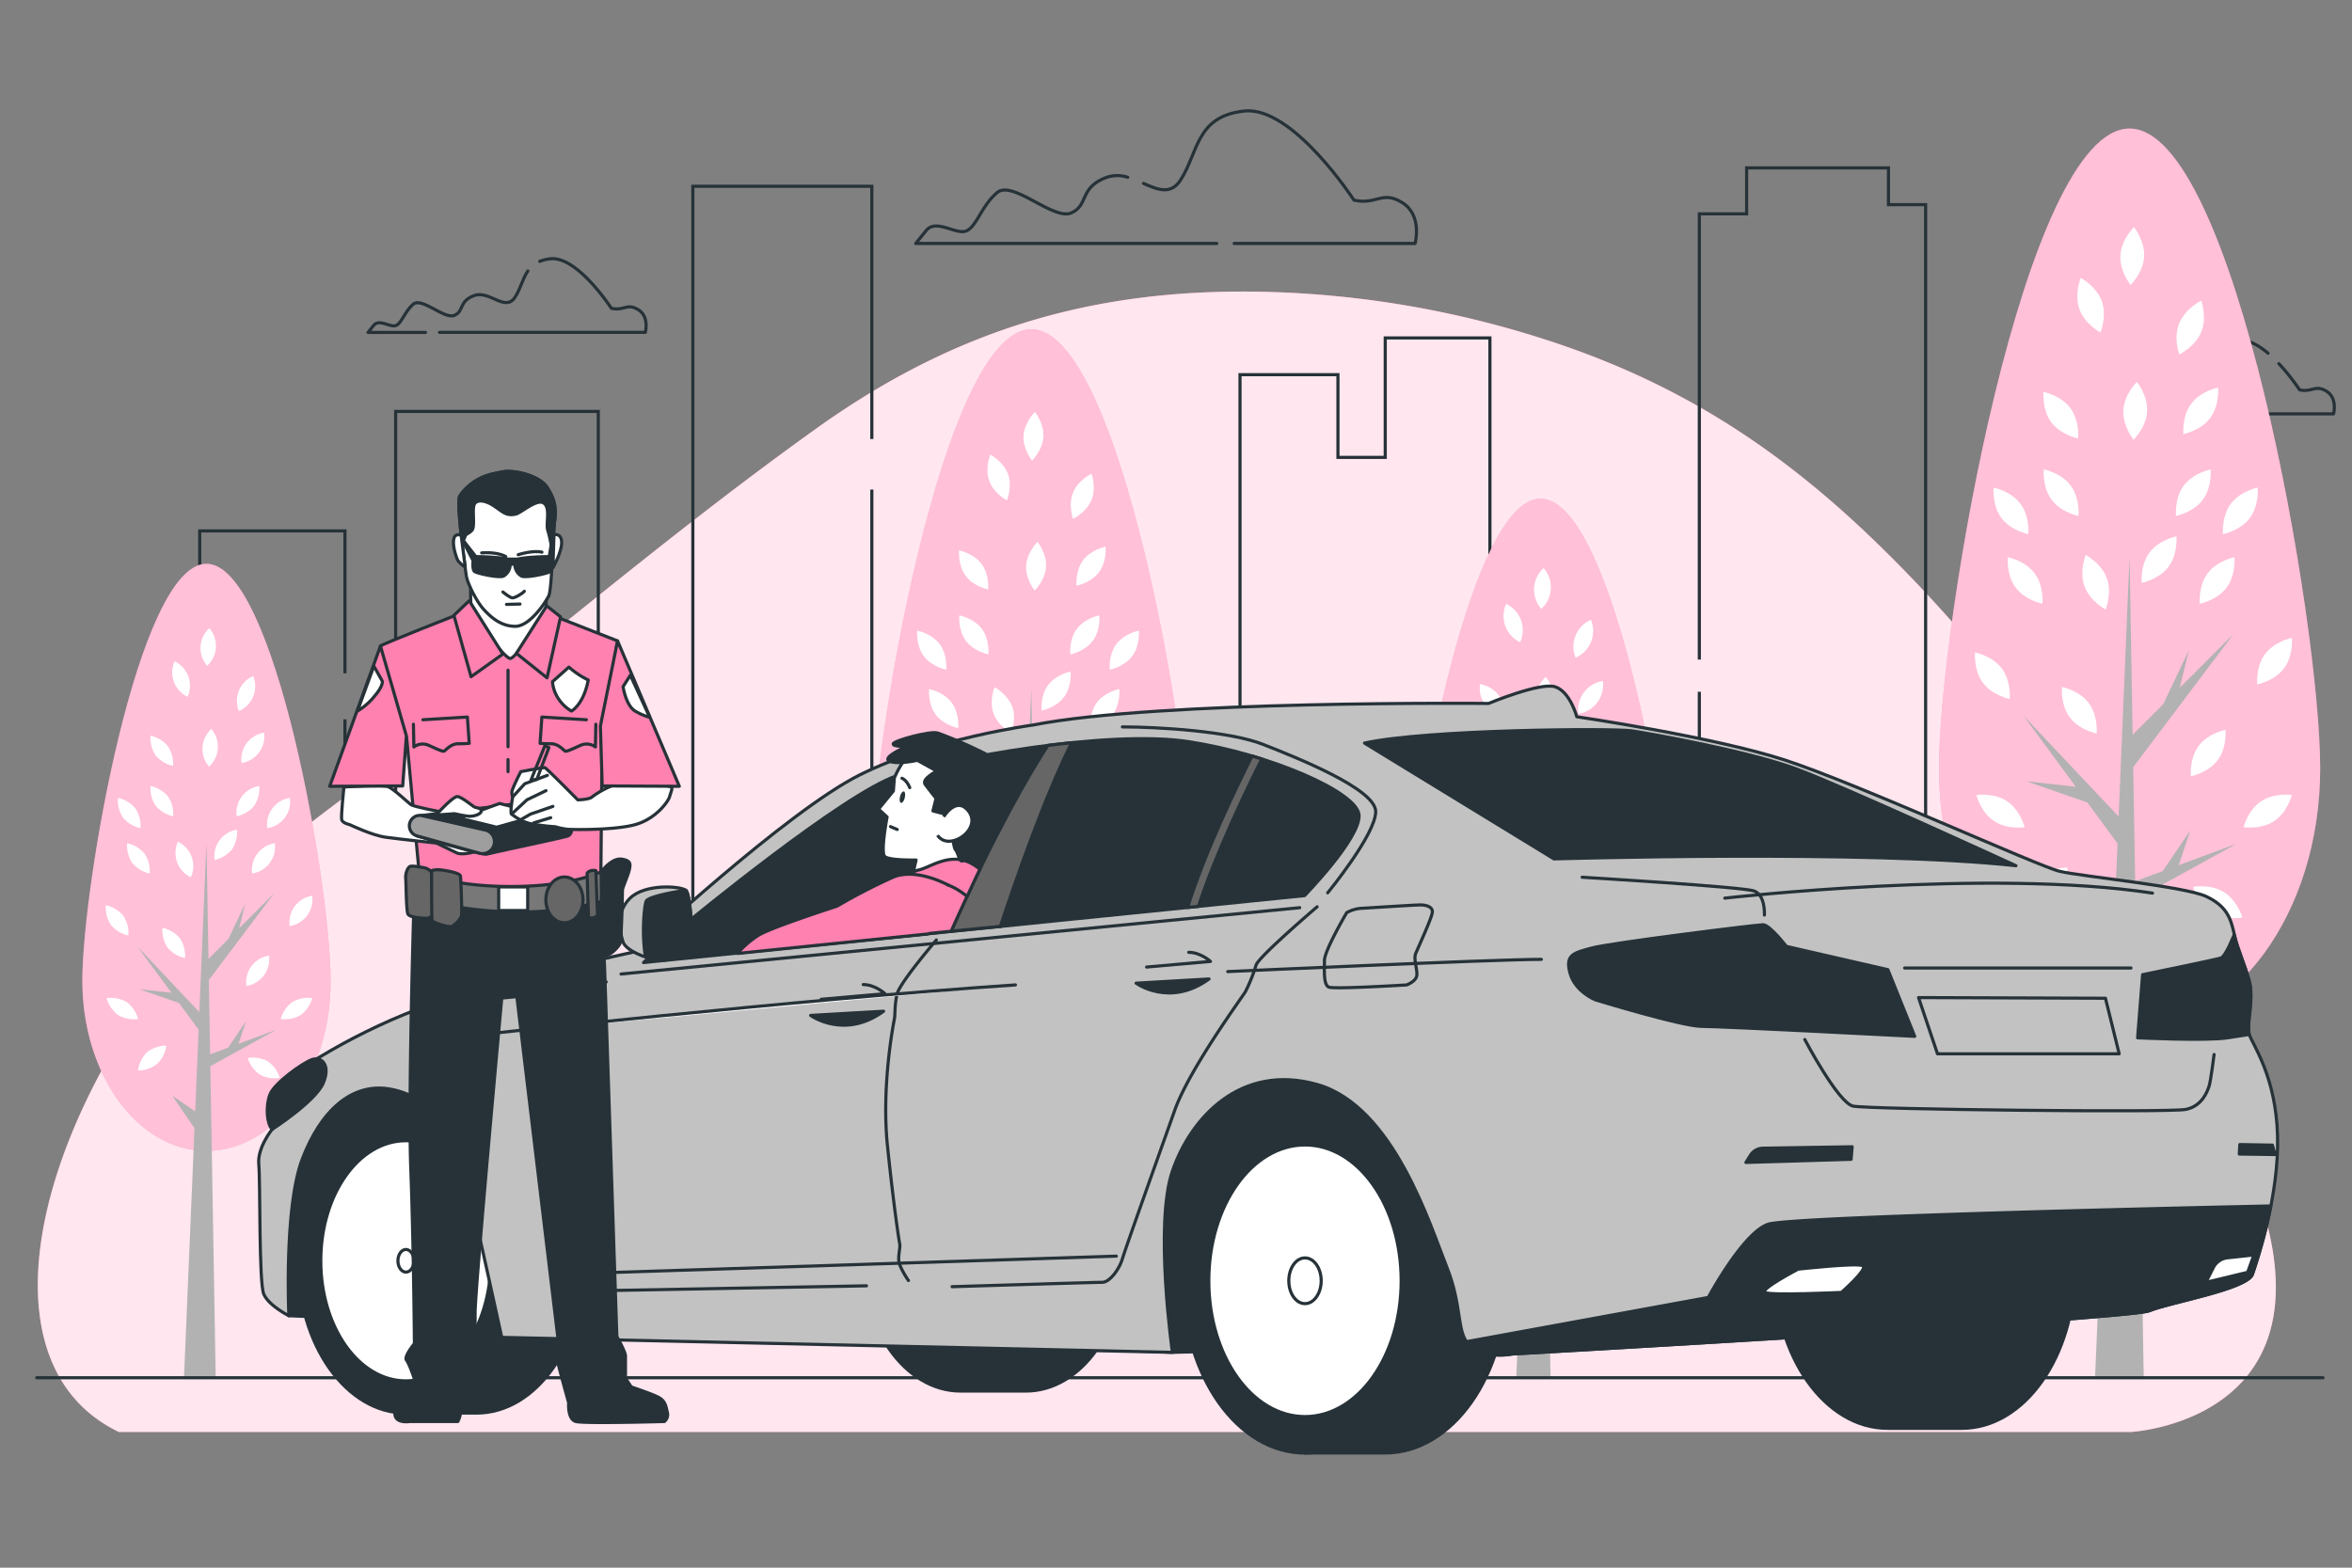<svg xmlns="http://www.w3.org/2000/svg" viewBox="0 0 750 500"><rect x="0" y="0" width="750" height="500" fill="#808080" stroke="none"/><g id="freepik--background-simple--inject-26"><path d="M675.11,271.26a457.06,457.06,0,0,0-75.53-97c-31.75-31.06-64.12-52.06-105.88-65.66a316.22,316.22,0,0,0-87.38-15.44c-55.08-1.82-100.51,11-145.76,43.33-48.51,34.67-93.77,73.91-141,110.32q-7.4,5.7-14.86,11.31C22.2,320-17.85,429.86,37.9,456.72H679.44s58.36-3,44-64.29A442.16,442.16,0,0,0,675.11,271.26Z" style="fill:#FF81B0"></path><path d="M675.11,271.26a457.06,457.06,0,0,0-75.53-97c-31.75-31.06-64.12-52.06-105.88-65.66a316.22,316.22,0,0,0-87.38-15.44c-55.08-1.82-100.51,11-145.76,43.33-48.51,34.67-93.77,73.91-141,110.32q-7.4,5.7-14.86,11.31C22.2,320-17.85,429.86,37.9,456.72H679.44s58.36-3,44-64.29A442.16,442.16,0,0,0,675.11,271.26Z" style="fill:#fff;opacity:0.8"></path></g><g id="freepik--City--inject-26"><polyline points="541.88 210.37 541.88 68.2 556.96 68.2 556.96 53.55 602.19 53.55 602.19 65.27 614.04 65.27 614.04 308.56 646.35 308.56 646.35 351.07 666.81 351.07" style="fill:none;stroke:#263238;stroke-miterlimit:10"></polyline><polyline points="395.41 229.42 395.41 119.5 426.64 119.5 426.64 145.88 441.72 145.88 441.72 107.78 475.1 107.78 475.1 271.92 503.11 271.92 503.11 330.55 525.72 330.55 525.72 239.68 541.88 239.68 541.88 220.63" style="fill:none;stroke:#263238;stroke-miterlimit:10"></polyline><polyline points="278.01 156.14 278.01 351.07 296.32 351.07 296.32 236.75 322.17 236.75 322.17 333.48 395.41 333.48 395.41 247.01" style="fill:none;stroke:#263238;stroke-miterlimit:10"></polyline><polyline points="220.93 299.77 220.93 59.41 278.01 59.41 278.01 140.02" style="fill:none;stroke:#263238;stroke-miterlimit:10"></polyline><polyline points="110 229.42 110 257.27 126.16 257.27 126.16 131.22 190.78 131.22 190.78 326.15 220.93 326.15 220.93 307.1" style="fill:none;stroke:#263238;stroke-miterlimit:10"></polyline><polyline points="40 351.07 63.69 351.07 63.69 169.33 110 169.33 110 214.76" style="fill:none;stroke:#263238;stroke-miterlimit:10"></polyline></g><g id="freepik--Clouds--inject-26"><path d="M140.14,106h65.64s1.35-5-2.25-7.22-4.52.46-8.58-.45c0,0-10.82-16.69-19.39-15.79a12.75,12.75,0,0,0-3.46.82" style="fill:none;stroke:#263238;stroke-linecap:round;stroke-linejoin:round"></path><path d="M168.33,86.41c-1.67,2.42-2.31,5.58-4.05,8.31-3.16,5-8.12-2.25-13.09-.45s-3.15,5-6.31,6.32S134.5,94.72,131.8,97s-3.61,5.86-5.42,6.77-5.41-2.26-7.22,0l-1.8,2.25h18.33" style="fill:none;stroke:#263238;stroke-linecap:round;stroke-linejoin:round"></path><path d="M694.46,120.72a6.84,6.84,0,0,0-4.92-.43c-5,1.81-3.15,5-6.31,6.32s-10.38-5.87-13.08-3.61-3.61,5.86-5.42,6.77-5.41-2.26-7.22,0l-1.8,2.25H708" style="fill:none;stroke:#263238;stroke-linecap:round;stroke-linejoin:round"></path><path d="M723.22,112.65c-3-2.54-6.3-4.4-9.31-4.09-8.58.91-8.13,7.22-11.28,12.18a3.75,3.75,0,0,1-1.72,1.57" style="fill:none;stroke:#263238;stroke-linecap:round;stroke-linejoin:round"></path><path d="M713,132h31.11s1.35-5-2.25-7.22-4.52.45-8.58-.45a67.09,67.09,0,0,0-6.6-8.35" style="fill:none;stroke:#263238;stroke-linecap:round;stroke-linejoin:round"></path><path d="M359.6,56.54a10.58,10.58,0,0,0-6.65,0c-8.93,3.25-5.68,8.93-11.37,11.37S322.9,57.34,318,61.4,311.53,72,308.28,73.59s-9.75-4.07-13,0L292,77.65h96" style="fill:none;stroke:#263238;stroke-linecap:round;stroke-linejoin:round"></path><path d="M393.55,77.65h57.69s2.44-8.94-4.06-13-8.12.81-15.43-.81c0,0-19.5-30.06-34.93-28.43s-14.62,13-20.31,21.93c-3.15,4.94-7.29,3.17-11.87,1.15" style="fill:none;stroke:#263238;stroke-linecap:round;stroke-linejoin:round"></path></g><g id="freepik--Trees--inject-26"><path d="M739.86,245.06c0,46-27.22,83.3-60.79,83.3s-60.78-37.29-60.78-83.3S645.5,41,679.07,41,739.86,199.06,739.86,245.06Z" style="fill:#FF81B0"></path><path d="M739.86,245.06c0,46-27.22,83.3-60.79,83.3s-60.78-37.29-60.78-83.3S645.5,41,679.07,41,739.86,199.06,739.86,245.06Z" style="fill:#fff;opacity:0.5"></path><polygon points="713.15 269.13 694.75 275.94 698.44 264.86 689.64 277.83 680.86 281.07 680.23 244.69 712.21 202.22 695.07 219.35 697.97 207.44 689.77 224.65 680.05 234.37 679.07 177.53 675.59 260.43 645.29 228.32 661.93 250.94 646.24 249.2 665.63 255.96 675.23 269.01 673.55 308.99 662.38 301.4 673.2 317.26 668.07 439.42 683.59 439.42 680.96 286.88 713.15 269.13" style="fill:#b2b2b2"></polygon><path d="M712.51,177.71s.56,5.58-2.49,9.68-8.56,5.16-8.56,5.16-.56-5.58,2.49-9.68S712.51,177.71,712.51,177.71Z" style="fill:#fff"></path><path d="M730.83,203.45s.56,5.58-2.49,9.68-8.56,5.16-8.56,5.16-.56-5.58,2.49-9.68S730.83,203.45,730.83,203.45Z" style="fill:#fff"></path><path d="M730.82,253.56s-1.35,5.45-5.6,8.28-9.8,2-9.8,2,1.35-5.45,5.6-8.28S730.82,253.56,730.82,253.56Z" style="fill:#fff"></path><path d="M630.21,253.56s1.35,5.45,5.61,8.28,9.8,2,9.8,2-1.35-5.45-5.61-8.28S630.21,253.56,630.21,253.56Z" style="fill:#fff"></path><path d="M709.66,232.76s.57,5.58-2.49,9.68-8.56,5.16-8.56,5.16-.56-5.58,2.49-9.68S709.66,232.76,709.66,232.76Z" style="fill:#fff"></path><path d="M704.92,149.71s.56,5.58-2.49,9.68-8.56,5.16-8.56,5.16-.57-5.58,2.49-9.68S704.92,149.71,704.92,149.71Z" style="fill:#fff"></path><path d="M694,171.06s.57,5.59-2.49,9.69-8.56,5.16-8.56,5.16-.56-5.59,2.49-9.68S694,171.06,694,171.06Z" style="fill:#fff"></path><path d="M719.92,155.51s.56,5.59-2.49,9.69-8.57,5.16-8.57,5.16-.56-5.58,2.49-9.68S719.92,155.51,719.92,155.51Z" style="fill:#fff"></path><path d="M635.71,155.51s-.56,5.59,2.49,9.69,8.57,5.16,8.57,5.16.56-5.58-2.49-9.68S635.71,155.51,635.71,155.51Z" style="fill:#fff"></path><path d="M707.29,123.61s.56,5.58-2.49,9.68-8.56,5.16-8.56,5.16-.56-5.58,2.49-9.68S707.29,123.61,707.29,123.61Z" style="fill:#fff"></path><path d="M701.93,95.88s1.94,5.26,0,10-7,7.15-7,7.15-2-5.27,0-10S701.93,95.88,701.93,95.88Z" style="fill:#fff"></path><path d="M663.49,88.63s5,2.61,6.72,7.41-.41,10-.41,10-5-2.6-6.71-7.41S663.49,88.63,663.49,88.63Z" style="fill:#fff"></path><path d="M681.41,121.79s3.55,4.35,3.25,9.46-4.31,9-4.31,9-3.54-4.36-3.25-9.46S681.41,121.79,681.41,121.79Z" style="fill:#fff"></path><path d="M680.47,72.43s3.54,4.36,3.24,9.46-4.31,9-4.31,9-3.54-4.35-3.25-9.45S680.47,72.43,680.47,72.43Z" style="fill:#fff"></path><path d="M640.24,177.71s-.56,5.58,2.49,9.68,8.56,5.16,8.56,5.16.56-5.58-2.49-9.68S640.24,177.71,640.24,177.71Z" style="fill:#fff"></path><path d="M629.8,208.08s-.56,5.58,2.49,9.68,8.56,5.17,8.56,5.17.56-5.59-2.49-9.69S629.8,208.08,629.8,208.08Z" style="fill:#fff"></path><path d="M657.51,219.11s-.56,5.58,2.49,9.68,8.57,5.16,8.57,5.16.56-5.58-2.49-9.68S657.51,219.11,657.51,219.11Z" style="fill:#fff"></path><path d="M665.09,177s-2.14,5.19-.39,10,6.73,7.4,6.73,7.4,2.14-5.19.39-10S665.09,177,665.09,177Z" style="fill:#fff"></path><path d="M645.46,289s5.62.1,9.45-3.28,4.44-9,4.44-9-5.61-.11-9.44,3.27S645.46,289,645.46,289Z" style="fill:#fff"></path><path d="M699.31,282.87s1.53,5.4,5.87,8.1,9.86,1.66,9.86,1.66-1.53-5.4-5.87-8.1S699.31,282.87,699.31,282.87Z" style="fill:#fff"></path><path d="M651.72,149.71s-.56,5.58,2.49,9.68,8.57,5.16,8.57,5.16.56-5.58-2.49-9.68S651.72,149.71,651.72,149.71Z" style="fill:#fff"></path><path d="M651.63,125s-.56,5.58,2.49,9.68,8.56,5.17,8.56,5.17.56-5.59-2.49-9.69S651.63,125,651.63,125Z" style="fill:#fff"></path><path d="M379.88,276.29c0,38.61-22.84,69.91-51,69.91s-51-31.3-51-69.91S300.69,105,328.87,105,379.88,237.68,379.88,276.29Z" style="fill:#FF81B0"></path><path d="M379.88,276.29c0,38.61-22.84,69.91-51,69.91s-51-31.3-51-69.91S300.69,105,328.87,105,379.88,237.68,379.88,276.29Z" style="fill:#fff;opacity:0.5"></path><polygon points="357.47 296.49 342.03 302.2 345.13 292.91 337.74 303.79 330.37 306.52 329.84 275.98 356.68 240.33 342.3 254.71 344.73 244.71 337.85 259.16 329.69 267.31 328.87 219.61 325.95 289.19 300.51 262.24 314.48 281.23 301.31 279.76 317.58 285.44 325.64 296.39 324.23 329.94 314.85 323.58 323.94 336.88 319.63 439.42 332.66 439.42 330.45 311.39 357.47 296.49" style="fill:#b2b2b2"></polygon><path d="M356.93,219.76s.48,4.68-2.09,8.13-7.18,4.33-7.18,4.33-.47-4.69,2.09-8.13S356.93,219.76,356.93,219.76Z" style="fill:#fff"></path><path d="M372.31,241.36s.47,4.69-2.09,8.13-7.19,4.33-7.19,4.33-.47-4.69,2.09-8.13S372.31,241.36,372.31,241.36Z" style="fill:#fff"></path><path d="M372.3,283.42s-1.13,4.57-4.7,6.95-8.23,1.66-8.23,1.66,1.14-4.57,4.71-6.95S372.3,283.42,372.3,283.42Z" style="fill:#fff"></path><path d="M287.86,283.42s1.13,4.57,4.7,6.95,8.23,1.66,8.23,1.66-1.13-4.57-4.7-6.95S287.86,283.42,287.86,283.42Z" style="fill:#fff"></path><path d="M354.54,266s.48,4.69-2.09,8.13-7.18,4.33-7.18,4.33-.47-4.68,2.09-8.12S354.54,266,354.54,266Z" style="fill:#fff"></path><path d="M350.56,196.26s.47,4.68-2.09,8.12-7.19,4.34-7.19,4.34-.47-4.69,2.09-8.13S350.56,196.26,350.56,196.26Z" style="fill:#fff"></path><path d="M341.4,214.18s.47,4.69-2.09,8.13-7.19,4.33-7.19,4.33-.47-4.69,2.09-8.13S341.4,214.18,341.4,214.18Z" style="fill:#fff"></path><path d="M363.15,201.13s.47,4.69-2.09,8.13-7.19,4.33-7.19,4.33-.47-4.69,2.09-8.13S363.15,201.13,363.15,201.13Z" style="fill:#fff"></path><path d="M292.47,201.13s-.47,4.69,2.09,8.13,7.19,4.33,7.19,4.33.47-4.69-2.09-8.13S292.47,201.13,292.47,201.13Z" style="fill:#fff"></path><path d="M352.55,174.35s.47,4.69-2.09,8.13-7.18,4.33-7.18,4.33-.48-4.69,2.09-8.13S352.55,174.35,352.55,174.35Z" style="fill:#fff"></path><path d="M348.05,151.08s1.64,4.41,0,8.39-5.87,6-5.87,6-1.63-4.42,0-8.39S348.05,151.08,348.05,151.08Z" style="fill:#fff"></path><path d="M315.79,145s4.17,2.18,5.64,6.21-.34,8.39-.34,8.39-4.18-2.19-5.64-6.22S315.79,145,315.79,145Z" style="fill:#fff"></path><path d="M330.83,172.82s3,3.66,2.73,7.94-3.62,7.57-3.62,7.57-3-3.65-2.72-7.93S330.83,172.82,330.83,172.82Z" style="fill:#fff"></path><path d="M330,131.4s3,3.65,2.72,7.94-3.61,7.57-3.61,7.57-3-3.66-2.73-7.94S330,131.4,330,131.4Z" style="fill:#fff"></path><path d="M296.27,219.76s-.47,4.68,2.09,8.13,7.19,4.33,7.19,4.33.47-4.69-2.09-8.13S296.27,219.76,296.27,219.76Z" style="fill:#fff"></path><path d="M287.51,245.25s-.47,4.69,2.09,8.13,7.19,4.33,7.19,4.33.47-4.69-2.09-8.13S287.51,245.25,287.51,245.25Z" style="fill:#fff"></path><path d="M310.77,254.51s-.47,4.68,2.09,8.12,7.19,4.34,7.19,4.34.47-4.69-2.09-8.13S310.77,254.51,310.77,254.51Z" style="fill:#fff"></path><path d="M317.13,219.18s-1.79,4.36-.32,8.39,5.64,6.21,5.64,6.21,1.8-4.36.33-8.39S317.13,219.18,317.13,219.18Z" style="fill:#fff"></path><path d="M300.66,313.18s4.71.08,7.93-2.75,3.73-7.52,3.73-7.52-4.71-.09-7.93,2.75S300.66,313.18,300.66,313.18Z" style="fill:#fff"></path><path d="M345.85,308s1.28,4.54,4.93,6.8,8.27,1.39,8.27,1.39-1.27-4.53-4.92-6.79S345.85,308,345.85,308Z" style="fill:#fff"></path><path d="M305.91,196.26s-.47,4.68,2.09,8.12,7.19,4.34,7.19,4.34.47-4.69-2.09-8.13S305.91,196.26,305.91,196.26Z" style="fill:#fff"></path><path d="M305.83,175.54s-.47,4.69,2.09,8.13,7.19,4.33,7.19,4.33.47-4.68-2.09-8.12S305.83,175.54,305.83,175.54Z" style="fill:#fff"></path><path d="M534,302.66c0,32.37-19.15,58.61-42.77,58.61S448.48,335,448.48,302.66s19.15-143.61,42.77-143.61S534,270.3,534,302.66Z" style="fill:#FF81B0"></path><path d="M534,302.66c0,32.37-19.15,58.61-42.77,58.61S448.48,335,448.48,302.66s19.15-143.61,42.77-143.61S534,270.3,534,302.66Z" style="fill:#fff;opacity:0.5"></path><polygon points="515.23 319.6 502.28 324.39 504.88 316.59 498.69 325.72 492.5 328 492.06 302.4 514.56 272.51 502.5 284.57 504.54 276.19 498.77 288.3 491.94 295.14 491.25 255.14 488.8 313.47 467.48 290.88 479.19 306.8 468.15 305.57 481.79 310.33 488.54 319.52 487.36 347.64 479.5 342.31 487.12 353.46 483.51 439.42 494.43 439.42 492.57 332.09 515.23 319.6" style="fill:#b2b2b2"></polygon><path d="M514.78,255.27A9.32,9.32,0,0,1,507,265.72a9.28,9.28,0,0,1,7.78-10.45Z" style="fill:#fff"></path><path d="M527.67,273.38a9.3,9.3,0,0,1-7.78,10.45,9.28,9.28,0,0,1,7.78-10.45Z" style="fill:#fff"></path><path d="M527.66,308.64a9.28,9.28,0,0,1-10.84,7.22,9.28,9.28,0,0,1,10.84-7.22Z" style="fill:#fff"></path><path d="M456.87,308.64a9.28,9.28,0,0,0,10.84,7.22,9.28,9.28,0,0,0-10.84-7.22Z" style="fill:#fff"></path><path d="M512.77,294A9.28,9.28,0,0,1,505,304.45,9.28,9.28,0,0,1,512.77,294Z" style="fill:#fff"></path><path d="M509.43,235.57A9.28,9.28,0,0,1,501.66,246a9.28,9.28,0,0,1,7.77-10.44Z" style="fill:#fff"></path><path d="M501.75,250.6A9.28,9.28,0,0,1,494,261a9.28,9.28,0,0,1,7.77-10.44Z" style="fill:#fff"></path><path d="M520,239.66a9.3,9.3,0,0,1-7.78,10.44A9.28,9.28,0,0,1,520,239.66Z" style="fill:#fff"></path><path d="M460.74,239.66a9.28,9.28,0,0,0,7.78,10.44,9.3,9.3,0,0,0-7.78-10.44Z" style="fill:#fff"></path><path d="M511.1,217.2a9.29,9.29,0,0,1-7.77,10.45,9.3,9.3,0,0,1,7.77-10.45Z" style="fill:#fff"></path><path d="M507.33,197.69a9.31,9.31,0,0,1-4.9,12.07,9.29,9.29,0,0,1,4.9-12.07Z" style="fill:#fff"></path><path d="M480.28,192.6a9.27,9.27,0,0,1,4.44,12.24,9.3,9.3,0,0,1-4.44-12.24Z" style="fill:#fff"></path><path d="M492.9,215.93a9.3,9.3,0,0,1-.75,13,9.27,9.27,0,0,1,.75-13Z" style="fill:#fff"></path><path d="M492.23,181.2a9.3,9.3,0,0,1-.75,13,9.28,9.28,0,0,1,.75-13Z" style="fill:#fff"></path><path d="M463.92,255.27a9.3,9.3,0,0,0,7.78,10.45,9.28,9.28,0,0,0-7.78-10.45Z" style="fill:#fff"></path><path d="M456.58,276.64a9.29,9.29,0,0,0,7.77,10.45,9.29,9.29,0,0,0-7.77-10.45Z" style="fill:#fff"></path><path d="M476.08,284.4a9.3,9.3,0,0,0,7.77,10.45,9.29,9.29,0,0,0-7.77-10.45Z" style="fill:#fff"></path><path d="M481.41,254.79A9.29,9.29,0,0,0,485.87,267a9.29,9.29,0,0,0-4.46-12.23Z" style="fill:#fff"></path><path d="M467.6,333.59a9.29,9.29,0,0,0,9.77-8.61,9.29,9.29,0,0,0-9.77,8.61Z" style="fill:#fff"></path><path d="M505.49,329.27a9.29,9.29,0,0,0,11.06,6.86,9.28,9.28,0,0,0-11.06-6.86Z" style="fill:#fff"></path><path d="M472,235.57A9.3,9.3,0,0,0,479.78,246,9.28,9.28,0,0,0,472,235.57Z" style="fill:#fff"></path><path d="M471.94,218.21a9.28,9.28,0,0,0,7.77,10.44,9.28,9.28,0,0,0-7.77-10.44Z" style="fill:#fff"></path><path d="M105.44,312.81c0,30-17.73,54.26-39.6,54.26s-39.59-24.3-39.59-54.26,17.72-133,39.59-133S105.44,282.84,105.44,312.81Z" style="fill:#FF81B0"></path><path d="M105.44,312.81c0,30-17.73,54.26-39.6,54.26s-39.59-24.3-39.59-54.26,17.72-133,39.59-133S105.44,282.84,105.44,312.81Z" style="fill:#fff;opacity:0.5"></path><polygon points="88.04 328.48 76.05 332.92 78.46 325.7 72.73 334.15 67 336.27 66.6 312.57 87.43 284.89 76.26 296.06 78.15 288.29 72.81 299.51 66.48 305.84 65.84 268.81 63.57 322.81 43.83 301.9 54.68 316.63 44.45 315.5 57.08 319.9 63.34 328.41 62.24 354.45 54.96 349.51 62.02 359.83 58.67 439.42 68.78 439.42 67.07 340.05 88.04 328.48" style="fill:#b2b2b2"></polygon><path d="M87.63,268.93a8.61,8.61,0,0,1-7.21,9.67,8.61,8.61,0,0,1,7.21-9.67Z" style="fill:#fff"></path><path d="M99.56,285.69a8.61,8.61,0,0,1-7.2,9.68,8.61,8.61,0,0,1,7.2-9.68Z" style="fill:#fff"></path><path d="M99.55,318.34a10.13,10.13,0,0,1-3.65,5.4A10.1,10.1,0,0,1,89.52,325a10.09,10.09,0,0,1,3.65-5.39A10.07,10.07,0,0,1,99.55,318.34Z" style="fill:#fff"></path><path d="M34,318.34a10.13,10.13,0,0,0,3.65,5.4A10.13,10.13,0,0,0,44.05,325a10.09,10.09,0,0,0-3.65-5.39A10.09,10.09,0,0,0,34,318.34Z" style="fill:#fff"></path><path d="M85.77,304.79a8.59,8.59,0,0,1-7.2,9.67,8.59,8.59,0,0,1,7.2-9.67Z" style="fill:#fff"></path><path d="M82.68,250.69A10.18,10.18,0,0,1,81.06,257a10.11,10.11,0,0,1-5.58,3.36,8.59,8.59,0,0,1,7.2-9.67Z" style="fill:#fff"></path><path d="M75.57,264.6A10.17,10.17,0,0,1,74,270.91a10.11,10.11,0,0,1-5.58,3.36,8.59,8.59,0,0,1,7.2-9.67Z" style="fill:#fff"></path><path d="M92.45,254.47a8.59,8.59,0,0,1-7.2,9.67,8.59,8.59,0,0,1,7.2-9.67Z" style="fill:#fff"></path><path d="M37.59,254.47a10.13,10.13,0,0,0,1.63,6.31,10.08,10.08,0,0,0,5.58,3.36,10.13,10.13,0,0,0-1.63-6.31A10.11,10.11,0,0,0,37.59,254.47Z" style="fill:#fff"></path><path d="M84.22,233.68a8.59,8.59,0,0,1-7.2,9.67,8.63,8.63,0,0,1,7.2-9.67Z" style="fill:#fff"></path><path d="M80.73,215.62a8.62,8.62,0,0,1-4.54,11.17,8.62,8.62,0,0,1,4.54-11.17Z" style="fill:#fff"></path><path d="M55.69,210.9a8.62,8.62,0,0,1,4.11,11.34,8.62,8.62,0,0,1-4.11-11.34Z" style="fill:#fff"></path><path d="M67.37,232.5a8.61,8.61,0,0,1-.7,12,8.61,8.61,0,0,1,.7-12Z" style="fill:#fff"></path><path d="M66.75,200.35a8.61,8.61,0,0,1-.69,12,8.58,8.58,0,0,1,.69-12Z" style="fill:#fff"></path><path d="M40.54,268.93a10.17,10.17,0,0,0,1.62,6.31,10.11,10.11,0,0,0,5.58,3.36,10.09,10.09,0,0,0-1.62-6.31A10.11,10.11,0,0,0,40.54,268.93Z" style="fill:#fff"></path><path d="M33.74,288.71A10.17,10.17,0,0,0,35.36,295a10.11,10.11,0,0,0,5.58,3.36,10.07,10.07,0,0,0-1.62-6.3A10.15,10.15,0,0,0,33.74,288.71Z" style="fill:#fff"></path><path d="M51.8,295.9a10.1,10.1,0,0,0,1.62,6.31A10.11,10.11,0,0,0,59,305.57a10.13,10.13,0,0,0-1.63-6.31A10.06,10.06,0,0,0,51.8,295.9Z" style="fill:#fff"></path><path d="M56.73,268.48a8.61,8.61,0,0,0,4.13,11.33,8.61,8.61,0,0,0-4.13-11.33Z" style="fill:#fff"></path><path d="M44,341.43a10.09,10.09,0,0,0,6.15-2.13,10.12,10.12,0,0,0,2.9-5.83,10.11,10.11,0,0,0-6.16,2.13A10.07,10.07,0,0,0,44,341.43Z" style="fill:#fff"></path><path d="M79,337.44a10.11,10.11,0,0,0,3.82,5.27,10.05,10.05,0,0,0,6.42,1.08,10.07,10.07,0,0,0-3.82-5.27A10.05,10.05,0,0,0,79,337.44Z" style="fill:#fff"></path><path d="M48,250.69A10.1,10.1,0,0,0,49.65,257a10.11,10.11,0,0,0,5.58,3.36,10.13,10.13,0,0,0-1.63-6.31A10.06,10.06,0,0,0,48,250.69Z" style="fill:#fff"></path><path d="M48,234.61a10.17,10.17,0,0,0,1.62,6.31,10.11,10.11,0,0,0,5.58,3.36A10.09,10.09,0,0,0,53.54,238,10.11,10.11,0,0,0,48,234.61Z" style="fill:#fff"></path></g><g id="freepik--Floor--inject-26"><line x1="11.71" y1="439.42" x2="740.75" y2="439.42" style="fill:none;stroke:#263238;stroke-linecap:round;stroke-linejoin:round"></line></g><g id="freepik--character-2--inject-26"><path d="M92.07,419.64l281.79,11.68,100.53-2.63s1.54-57.06-26.22-79.16-65.28-16.45-79.16-6.68-49.86,74-49.86,74l-149.07-4.11s-14.39-59.12-29.82-69.4-31.87-8.74-44.72,11.31S92.07,419.64,92.07,419.64Z" style="fill:#263238;stroke:#263238;stroke-linecap:round;stroke-linejoin:round"></path><path d="M625.58,353.55H601.92c-19.94,0-36.1,22.83-36.1,51s16.16,51,36.1,51h23.66c19.93,0,36.09-22.83,36.09-51S645.51,353.55,625.58,353.55Z" style="fill:#263238;stroke:#263238;stroke-linecap:round;stroke-linejoin:round"></path><path d="M327.17,353.55h-20.9c-17.62,0-31.89,20.17-31.89,45.05s14.27,45.06,31.89,45.06h20.9c17.62,0,31.89-20.17,31.89-45.06S344.79,353.55,327.17,353.55Z" style="fill:#263238;stroke:#263238;stroke-linecap:round;stroke-linejoin:round"></path><path d="M151.94,353.55H129.4v11.91c-7.25,8.9-11.84,22-11.84,36.66s4.59,27.76,11.84,36.66v11.91h22.54c19,0,34.38-21.75,34.38-48.57S170.93,353.55,151.94,353.55Z" style="fill:#263238;stroke:#263238;stroke-linecap:round;stroke-linejoin:round"></path><ellipse cx="129.4" cy="402.12" rx="34.38" ry="48.57" style="fill:#263238;stroke:#263238;stroke-linecap:round;stroke-linejoin:round"></ellipse><ellipse cx="129.4" cy="402.12" rx="27.11" ry="38.3" style="fill:#fff;stroke:#263238;stroke-linecap:round;stroke-linejoin:round"></ellipse><path d="M132,402.12c0,2-1.15,3.61-2.56,3.61s-2.55-1.62-2.55-3.61,1.14-3.61,2.55-3.61S132,400.13,132,402.12Z" style="fill:#fff;stroke:#263238;stroke-linecap:round;stroke-linejoin:round"></path><path d="M441.63,353.55h-25.5V367c-8.2,10.07-13.39,24.91-13.39,41.47s5.19,31.4,13.39,41.48v13.47h25.5c21.48,0,38.89-24.6,38.89-54.95S463.11,353.55,441.63,353.55Z" style="fill:#263238;stroke:#263238;stroke-linecap:round;stroke-linejoin:round"></path><ellipse cx="416.13" cy="408.49" rx="38.89" ry="54.95" style="fill:#263238;stroke:#263238;stroke-linecap:round;stroke-linejoin:round"></ellipse><ellipse cx="416.13" cy="408.49" rx="30.67" ry="43.32" style="fill:#fff;stroke:#263238;stroke-linecap:round;stroke-linejoin:round"></ellipse><path d="M421.3,408.49c0,4-2.32,7.3-5.17,7.3s-5.16-3.27-5.16-7.3,2.31-7.29,5.16-7.29S421.3,404.46,421.3,408.49Z" style="fill:#fff;stroke:#263238;stroke-linecap:round;stroke-linejoin:round"></path><path d="M329.28,231.26s-31.84,4.24-55.19,15.92S203,303.43,203,303.43s-44,9.55-65.8,17S91,342.7,87.83,348s-1.06,12.21-1.06,12.21-4.78,5.84-4.25,11.14,0,37.68,1.59,41.39,8,6.9,8,6.9-1.59-34.49,4.25-49.88,15.92-24.94,28.66-22.29,20.16,13.27,23.87,29.19S160,426.54,160,426.54l213.86,4.78s-5.84-40.86,0-57.84S395.61,339,420,345.88s36.09,45.11,41.4,58.37,2.65,21.76,8,25.48,12.73,2.12,12.73,2.12S679,420.7,685.36,418.05s31.3-6.9,32.9-11.67,8.49-24.95,8-44.05-8-29.19-9-32.37,1.59-11.14,0-17-3.72-10.08-4.78-14.86-2.12-9-9-12.2-39.8-6.37-46.7-8S592,249.83,569.14,242.4s-66.33-13.8-66.33-13.8-2.13-8-6.9-9.55-21.23,5.31-21.23,5.31S369.61,223.3,329.28,231.26Z" style="fill:#c2c2c2;stroke:#263238;stroke-linecap:round;stroke-linejoin:round"></path><path d="M602,309.26l-32.37-7.42s-5.31-6.9-7.43-6.9-48.82,5.83-54.66,7.43-8.49,2.12-6.9,8,8,8.49,8,8.49,27.6,8.49,34,8.49,67.92,3.18,67.92,3.18Z" style="fill:#263238;stroke:#263238;stroke-linecap:round;stroke-linejoin:round"></path><path d="M708.17,305.55c-1.59.53-24.94,5.31-24.94,5.31L681.64,331s21.76,1.06,28.66,0l6.9-1.06c-1.07-3.18,1.59-11.14,0-17s-3.72-10.08-4.78-14.86C712.42,298.12,709.77,305,708.17,305.55Z" style="fill:#263238;stroke:#263238;stroke-linecap:round;stroke-linejoin:round"></path><line x1="607.35" y1="308.73" x2="679.52" y2="308.73" style="fill:none;stroke:#263238;stroke-linecap:round;stroke-linejoin:round"></line><path d="M550,286.45s84.37-9.56,136.38-1.6" style="fill:none;stroke:#263238;stroke-linecap:round;stroke-linejoin:round"></path><path d="M575.51,331.55s10.61,20.17,15.39,21.23S691.72,354.9,697,353.84s6.9-5.84,7.43-7.43,1.59-10.08,1.59-10.08" style="fill:none;stroke:#263238;stroke-linecap:round;stroke-linejoin:round"></path><path d="M718.26,406.38a172.11,172.11,0,0,0,5.86-21.75c-9.51.2-152.59,3.26-160.29,5.83-8,2.65-19.1,23.35-19.1,23.35l-77.12,14.11a6.91,6.91,0,0,0,1.77,1.81c5.3,3.71,12.73,2.12,12.73,2.12S679,420.7,685.36,418.05,716.66,411.15,718.26,406.38Z" style="fill:#263238;stroke:#263238;stroke-linecap:round;stroke-linejoin:round"></path><path d="M573.39,404.78s-12.21,6.37-10.62,7.43,24.41,0,24.41,0,8.49-7.43,6.9-8.49S573.39,404.78,573.39,404.78Z" style="fill:#fff;stroke:#263238;stroke-linecap:round;stroke-linejoin:round"></path><path d="M705.75,404.35,703.4,409l13.32-3.21,2-5.53-8.44.91A5.82,5.82,0,0,0,705.75,404.35Z" style="fill:#fff;stroke:#263238;stroke-linecap:round;stroke-linejoin:round"></path><path d="M205.2,307,416,285.65S433.8,267.4,433.37,260,404.68,240.46,379,236.54s-76.05,5.22-93,10.87-66.5,46.5-66.5,46.5Z" style="fill:#263238;stroke:#263238;stroke-linecap:round;stroke-linejoin:round"></path><path d="M378.7,289.42l3.47-.35c5.48-16.94,15.57-37.79,20.19-47-1-.33-2.06-.64-3.11-.95C394.34,250.88,384.07,272.17,378.7,289.42Z" style="fill:#666;stroke:#263238;stroke-linecap:round;stroke-linejoin:round"></path><path d="M303.31,297,319,295.46c5-15.14,14.1-41.34,22.73-58.57-2.53.26-5.07.55-7.6.87C328.46,246.52,317.35,265.35,303.31,297Z" style="fill:#666;stroke:#263238;stroke-linecap:round;stroke-linejoin:round"></path><path d="M220.85,302.17s-.44-16.95-2.18-18.25-13-2.18-17.82,2.6-3,11.3-2.17,13.91,6.95,5.22,10.87,5.65S217.8,305.65,220.85,302.17Z" style="fill:#c2c2c2;stroke:#263238;stroke-linecap:round;stroke-linejoin:round"></path><path d="M206.07,287.39c-.64,1.27-1.5,10.67-.23,17.84a19.15,19.15,0,0,0,3.71.85c3.91.44,8.25-.43,11.3-3.91,0,0-.44-16.95-2.18-18.25C218.67,283.92,206.94,285.65,206.07,287.39Z" style="fill:#263238;stroke:#263238;stroke-linecap:round;stroke-linejoin:round"></path><path d="M435.11,237l60.41,36.94s100-3,147.33,2.17c0,0-54.76-25.2-70-30.85s-46.51-11.3-52.59-12.17S455.1,232.63,435.11,237Z" style="fill:#263238;stroke:#263238;stroke-linecap:round;stroke-linejoin:round"></path><path d="M385.54,312.23l-23.26,1.35S373,321.4,385.54,312.23Z" style="fill:#263238;stroke:#263238;stroke-linecap:round;stroke-linejoin:round"></path><path d="M365.63,308.43,386,306.64s-3.13-2.9-6.94-2.9" style="fill:none;stroke:#263238;stroke-linecap:round;stroke-linejoin:round"></path><path d="M281.76,322.52l-23.26,1.34S269.23,331.69,281.76,322.52Z" style="fill:#263238;stroke:#263238;stroke-linecap:round;stroke-linejoin:round"></path><path d="M261.85,318.72l20.36-1.79s-3.14-2.91-6.94-2.91" style="fill:none;stroke:#263238;stroke-linecap:round;stroke-linejoin:round"></path><path d="M298.59,299.8s-11.7,13.65-12.54,17.27-.56,6.41-.83,7.8S281,346.32,283,365.53s3.62,29.81,3.9,31.2-.84,4.46,0,6.68a28.13,28.13,0,0,0,2.78,5" style="fill:none;stroke:#263238;stroke-linecap:round;stroke-linejoin:round"></path><path d="M420,289.22s-18.94,16.15-19.49,18.66a51.79,51.79,0,0,1-3.35,8.36c-.55,1.11-17.82,24.51-22.56,37.87S359,397.84,357.91,401.46s-4.18,7.52-6.4,7.52-47.91,1.4-47.91,1.4" style="fill:none;stroke:#263238;stroke-linecap:round;stroke-linejoin:round"></path><path d="M423.37,284.76s15.31-18.66,15.31-25.9-25.34-17.27-35.93-21.45-33.42-5.57-44.84-5.57" style="fill:none;stroke:#263238;stroke-linecap:round;stroke-linejoin:round"></path><line x1="414.45" y1="289.5" x2="198.04" y2="310.66" style="fill:none;stroke:#263238;stroke-linecap:round;stroke-linejoin:round"></line><line x1="184.39" y1="406.2" x2="355.96" y2="400.63" style="fill:none;stroke:#263238;stroke-linecap:round;stroke-linejoin:round"></line><line x1="185.23" y1="411.77" x2="276.3" y2="410.1" style="fill:none;stroke:#263238;stroke-linecap:round;stroke-linejoin:round"></line><path d="M193.3,313.17s-10,10-10,13.37S183,336,183,336s-4.18,21.45-2.51,38.44,3.34,26.46,3.34,26.46" style="fill:none;stroke:#263238;stroke-linecap:round;stroke-linejoin:round"></path><path d="M86.77,360.21s13.78-8.88,16.29-14.73-.56-8.63-3.62-7.52-12,7.52-13.37,11.14S85,358.22,86.77,360.21Z" style="fill:#263238;stroke:#263238;stroke-linecap:round;stroke-linejoin:round"></path><path d="M429.43,291.09s-7.09,12.05-7.09,15.24-.36,7.8,1.41,8.51,24.82-.71,24.82-.71,2.83-1.06,3.19-2.84-1.07-5.31-.36-7.09,5-11,5.32-13.11-2.48-2.48-3.9-2.48-18.08,1.06-18.08,1.06A11.09,11.09,0,0,0,429.43,291.09Z" style="fill:none;stroke:#263238;stroke-linecap:round;stroke-linejoin:round"></path><path d="M149.05,330.43s105.63-11.69,174.75-16.3" style="fill:#fff;stroke:#263238;stroke-linecap:round;stroke-linejoin:round"></path><path d="M391.5,309.88s84.71-3.9,100-3.9" style="fill:none;stroke:#263238;stroke-linecap:round;stroke-linejoin:round"></path><path d="M558.2,368.41l-1.47,2.34,33.55-1,.33-4-28.45.46A4.77,4.77,0,0,0,558.2,368.41Z" style="fill:#263238;stroke:#263238;stroke-linecap:round;stroke-linejoin:round"></path><polygon points="714.23 365.05 714.06 368.07 725.47 368.23 724.61 365.23 714.23 365.05" style="fill:#263238;stroke:#263238;stroke-linecap:round;stroke-linejoin:round"></polygon><polygon points="611.78 318.17 617.82 336.1 675.76 336.1 671.38 318.38 611.78 318.17" style="fill:none;stroke:#263238;stroke-linecap:round;stroke-linejoin:round"></polygon><path d="M504.51,279.79s51.33,3.07,54.84,4.39,3.29,7,3.29,7.67" style="fill:none;stroke:#263238;stroke-linecap:round;stroke-linejoin:round"></path><path d="M285.19,248.13l-.31,4.14-4.73,5.79,2.73,2.5s-2.16,11.27-.76,12.6,10,1.13,10,1.13-3.26,14.19-3.43,14.89,17.07-1.1,17.07-1.1S305.59,277,307.55,274a67.88,67.88,0,0,1,7.41-8.6c2.66-2.78.83-14.3-6-20.64s-10-7.39-15.12-6.45S285.19,248.13,285.19,248.13Z" style="fill:#fff;stroke:#263238;stroke-linecap:round;stroke-linejoin:round"></path><line x1="283.96" y1="263.64" x2="286.11" y2="264.56" style="fill:none;stroke:#263238;stroke-linecap:round;stroke-linejoin:round"></line><path d="M287,254.06c-.25,1-.11,1.93.31,2s1-.64,1.21-1.65.11-1.92-.3-2S287.2,253.05,287,254.06Z" style="fill:#263238"></path><path d="M319,295.46l.15,0-.09-.18Z" style="fill:#FF81B0;stroke:#263238;stroke-linecap:round;stroke-linejoin:round"></path><path d="M309.68,283.1a13.73,13.73,0,0,0-5.63-2.85c-6.11-1.17-15.08,1.66-15.08,1.66-.58.3-7.7,10.31-12.1,17.8L303.31,297Q306.61,289.6,309.68,283.1Z" style="fill:#FF81B0;stroke:#263238;stroke-linecap:round;stroke-linejoin:round"></path><path d="M312.47,277.24a17.73,17.73,0,0,0-3-2c-6.67-3.3-12.52,1.2-16.24,2.17a10.92,10.92,0,0,0-8.12,7.53s-2.54,3.65-1.49,5,8.95-7.63,13.83-8.28c3.72-.5,7.46,1.47,10.95,4.25Q310.47,281.37,312.47,277.24Z" style="fill:#FF81B0;stroke:#263238;stroke-linecap:round;stroke-linejoin:round"></path><path d="M287.61,248.22s1.5.49,2.49,3" style="fill:none;stroke:#263238;stroke-linecap:round;stroke-linejoin:round"></path><path d="M298.74,245.94s-5,2.49-3.73,4.23,3.48,4.47,3.48,4.47l-1,4,5.71,1.49s.5,9.94,1.5,10.94,1.21,5,2.84,3,9.81-8.12,11.8-11.84,3-14.76.52-18-18.4-9.69-20.88-10.44-14.17,2.49-14.17,3.48,4.47.75,4.47.75-8.2,3.48-5.71,4.72,8.95-.25,8.95-.25Z" style="fill:#263238;stroke:#263238;stroke-linecap:round;stroke-linejoin:round"></path><path d="M300.92,260.49s3.75-6.21,7.46-2.34.08,8.63-3.91,9.85-5.5-1.6-5.5-1.6" style="fill:#fff;stroke:#263238;stroke-miterlimit:10"></path><path d="M302.26,282.25s-10-5.57-17.44-2.49A185.4,185.4,0,0,0,266.94,289s-21,6.78-25,9.25a30.16,30.16,0,0,0-6.78,5.85l60.57-6.21" style="fill:#FF81B0;stroke:#263238;stroke-linecap:round;stroke-linejoin:round"></path></g><g id="freepik--character-1--inject-26"><path d="M132,288.26S130.12,350.08,131,373s1.15,55.53,1.15,55.53-3.44,4.13-2.53,5.28,2.53,6,2.53,6-5.74,6.66-6.2,10.56,4.82,3,4.82,3H146a8.23,8.23,0,0,0,.91-3.67c0-2.07,0-9.87.23-10.56s3.44-6.42,3.9-10.09.46-2.53.46-10.33S160,318.32,160,318.32l4.82-.46,13.31,110.7a17.92,17.92,0,0,0-.46,4.82c.23,1.83,3.67,14,3.67,14s-.46,5.28,2.3,6,28.22,0,28.22,0a2.78,2.78,0,0,0,.92-3c-.46-2.07-.69-3.67-3-4.82s-8.49-3.21-8.49-3.21l-1.84-2.76v-7.11c0-1.38-2.75-6.2-2.75-6.2L192.77,308l-1.38-22.49L132,285.28Z" style="fill:#263238;stroke:#263238;stroke-linecap:round;stroke-linejoin:round"></path><path d="M147.3,195.45s-25.51,10-26,10.6,8.39,29.47,8.39,29.47L133.9,281s21.21,6.29,35.53,5.12S191.57,282,191.57,282l.47-49.28,4.89-28.31L177,196.61Z" style="fill:#FF81B0;stroke:#263238;stroke-linecap:round;stroke-linejoin:round"></path><path d="M131.83,231l.15,7.23a4.71,4.71,0,0,1,4.91-.43c2.9,1.3,4.34,2,4.77,1.74s2.17-2.32,4.34-2.32,3.62-.14,3.62-.14l-.58-8.39-14.17.87" style="fill:none;stroke:#263238;stroke-linecap:round;stroke-linejoin:round"></path><path d="M190,231l-.14,7.23a4.73,4.73,0,0,0-4.92-.43c-2.89,1.3-4.34,2-4.77,1.74s-2.17-2.32-4.34-2.32-3.61-.14-3.61-.14l.57-8.39,14.18.87" style="fill:none;stroke:#263238;stroke-linecap:round;stroke-linejoin:round"></path><path d="M181.41,212.77l-5.24,4.66a11.72,11.72,0,0,0,1.86,5.36,12.62,12.62,0,0,0,4.19,4s3.85-2,5.36-9.9A28.13,28.13,0,0,1,181.41,212.77Z" style="fill:#fff;stroke:#263238;stroke-linecap:round;stroke-linejoin:round"></path><line x1="162" y1="242.25" x2="162" y2="246.12" style="fill:none;stroke:#263238;stroke-linecap:round;stroke-linejoin:round"></line><line x1="162" y1="213.76" x2="162" y2="238.19" style="fill:none;stroke:#263238;stroke-linecap:round;stroke-linejoin:round"></line><path d="M150.1,185.9s-.24,7.68.46,9.31,10.14,14.68,12.12,14.8,11.06-14.68,11.3-15.49.23-6.29.23-6.29Z" style="fill:#fff;stroke:#263238;stroke-linecap:round;stroke-linejoin:round"></path><polygon points="149.63 191.6 144.74 196.26 150.21 215.84 160.35 208.61 149.63 191.6" style="fill:#FF81B0;stroke:#263238;stroke-linecap:round;stroke-linejoin:round"></polygon><polygon points="164.66 208.38 174.44 216.19 178.75 196.73 174.33 193.23 164.66 208.38" style="fill:#FF81B0;stroke:#263238;stroke-linecap:round;stroke-linejoin:round"></polygon><path d="M140.08,258.82s-8.16-1.51-9.09-2.21-5.48-5-7.22-5.71-14.1.12-14.1.12-1,9.43-.7,10.48,2.56,1.52,2.56,1.52,7,3.38,11.42,4,16.19,1.86,16.19,1.86,4.78,2.33,6.53,3.15,5.71-.35,5.71-.35l2.44-1.05-11.18-9.2Z" style="fill:#fff;stroke:#263238;stroke-linecap:round;stroke-linejoin:round"></path><path d="M165.36,256.26l-31,3.84-1.28,6.53s21,6.17,22,5.82,24.93-5.36,26-5.82,1.64-1.87.82-4.2S165.36,256.26,165.36,256.26Z" style="fill:#263238;stroke:#263238;stroke-linecap:round;stroke-linejoin:round"></path><path d="M134.37,260.1l20.06,4.57a3.82,3.82,0,0,1,3.24,3.94h0a3.82,3.82,0,0,1-4.61,3.56l-19.89-5.52a3.33,3.33,0,0,1-2.63-3.37h0A3.34,3.34,0,0,1,134.37,260.1Z" style="fill:#9e9e9e;stroke:#263238;stroke-linecap:round;stroke-linejoin:round"></path><polygon points="146.48 260.92 158.37 263.83 172.81 259.75 159.3 256.26 146.48 260.92" style="fill:#fff;stroke:#263238;stroke-linecap:round;stroke-linejoin:round"></polygon><path d="M184.23,255.1s-10-10.14-10.49-10.26-7.68,1.28-7.68,1.28-2.68,5.25-2.8,6.3a3.34,3.34,0,0,0,.23,1.74s-.93,5.13-.35,5.48a15.66,15.66,0,0,0,5.71,3,68.39,68.39,0,0,0,8.27,1.05,20.34,20.34,0,0,0,4,.81c1.75.12,16,.35,22.26-1.75s9.78-7.34,10.13-8.62,1.05-2.79.58-3.14-10-1.87-14.79-1.4-9.55,3.84-10.6,4.66S184.23,255.1,184.23,255.1Z" style="fill:#fff;stroke:#263238;stroke-linecap:round;stroke-linejoin:round"></path><polyline points="174.56 247.29 167.34 249.97 163.49 254.16" style="fill:none;stroke:#263238;stroke-linecap:round;stroke-linejoin:round"></polyline><polyline points="174.09 252.18 168.04 255.09 163.14 259.64" style="fill:none;stroke:#263238;stroke-linecap:round;stroke-linejoin:round"></polyline><polyline points="176.31 257.19 169.2 259.64 165.94 261.5" style="fill:none;stroke:#263238;stroke-linecap:round;stroke-linejoin:round"></polyline><line x1="175.61" y1="260.8" x2="170.25" y2="262.43" style="fill:none;stroke:#263238;stroke-linecap:round;stroke-linejoin:round"></line><polygon points="169.32 248.8 173.75 237.85 175.03 238.44 171.18 248.57 169.32 248.8" style="fill:none;stroke:#263238;stroke-linecap:round;stroke-linejoin:round"></polygon><path d="M140.08,258.82s4.42-4.77,5.71-4.77,4.77,2.91,5.35,3.26,2.45.35,2.33,1.4-2.56,1.74-4,1.63-4.54-.82-4.54-.82l-6.41.47Z" style="fill:#fff;stroke:#263238;stroke-linecap:round;stroke-linejoin:round"></path><polygon points="121.32 206.05 105.13 250.78 128.41 250.67 129.59 234.71 121.32 206.05" style="fill:#FF81B0;stroke:#263238;stroke-linecap:round;stroke-linejoin:round"></polygon><path d="M119.22,212.46l2.68,4.77s.47,1.4-2.56,4.9a20.15,20.15,0,0,1-5.36,4.66Z" style="fill:#fff;stroke:#263238;stroke-linecap:round;stroke-linejoin:round"></path><polygon points="196.93 204.42 216.62 250.78 192.03 250.67 191.45 231.56 196.93 204.42" style="fill:#FF81B0;stroke:#263238;stroke-linecap:round;stroke-linejoin:round"></polygon><path d="M201,215.37,198.68,219s.93,6.29,4.07,7.92a19.48,19.48,0,0,0,4.43,1.87Z" style="fill:#fff;stroke:#263238;stroke-linecap:round;stroke-linejoin:round"></path><path d="M157.25,151.13a17.23,17.23,0,0,0-9.44,5.52,11.07,11.07,0,0,0-1.21,1.63c-1.16,2.1,1.75,23.07,2.1,25.4s3.26,8.16,5.47,10.6,5.48,5.48,10.14,5.48S174,192.07,175,190s1.28-19.1,1.86-23.65,0-7.22-2.45-10.95-10.6-5.59-14.09-4.89C159.36,150.68,158.28,150.9,157.25,151.13Z" style="fill:#fff;stroke:#263238;stroke-linecap:round;stroke-linejoin:round"></path><path d="M160.35,150.48c-1,.2-2.07.42-3.1.65a17.23,17.23,0,0,0-9.44,5.52,11.07,11.07,0,0,0-1.21,1.63c-.64,1.17,0,8.1.69,14.47v0a3.62,3.62,0,0,0,1-1.63c.23-.93,1.16-.82,2.21-2s0-6.41.7-8.16,3.5-1.51,6.41.47,3.84,3.15,6.76,2.56c1.84-.37,6.87-5.12,9.08-3.49s.47,6.52,1.28,8.85a37.29,37.29,0,0,1,1.28,6.29l.26-.47c.18-3.74.34-7.16.56-8.85.58-4.54,0-7.22-2.45-10.95S163.84,149.78,160.35,150.48Z" style="fill:#263238;stroke:#263238;stroke-linecap:round;stroke-linejoin:round"></path><path d="M162.68,180a3.1,3.1,0,0,0-1.05-1.63c-.82-.58-8.74-.93-9.9-.81s-1.17,4-.47,4.66,7.92,2.21,9.32,1.51A4.23,4.23,0,0,0,162.68,180Z" style="fill:#263238;stroke:#263238;stroke-linecap:round;stroke-linejoin:round"></path><path d="M164.19,180a3.1,3.1,0,0,1,1.05-1.63c.82-.58,8.74-.93,9.9-.81s1.17,4,.47,4.66-7.92,2.21-9.32,1.51A4.23,4.23,0,0,1,164.19,180Z" style="fill:#263238;stroke:#263238;stroke-linecap:round;stroke-linejoin:round"></path><polygon points="147.18 171.68 151.73 177.51 150.79 178.67 147.18 171.68" style="fill:#263238;stroke:#263238;stroke-linecap:round;stroke-linejoin:round"></polygon><polygon points="175.14 177.51 175.96 172.61 175.96 179.02 175.14 177.51" style="fill:#263238;stroke:#263238;stroke-linecap:round;stroke-linejoin:round"></polygon><polygon points="165.24 178.32 161.63 178.32 162.68 179.95 164.19 179.95 165.24 178.32" style="fill:#263238;stroke:#263238;stroke-linecap:round;stroke-linejoin:round"></polygon><path d="M160.35,188.81s2.09,1.75,3,1.86,3.61-1.63,3.84-2.1" style="fill:none;stroke:#263238;stroke-linecap:round;stroke-linejoin:round"></path><line x1="161.51" y1="192.77" x2="165.82" y2="192.65" style="fill:none;stroke:#263238;stroke-linecap:round;stroke-linejoin:round"></line><path d="M153.59,176.34s4.78-.46,7.69,1.17" style="fill:none;stroke:#263238;stroke-linecap:round;stroke-linejoin:round"></path><path d="M165.24,176.92s4.66-1.51,7.57-.81" style="fill:none;stroke:#263238;stroke-linecap:round;stroke-linejoin:round"></path><path d="M147.07,170.87a1.43,1.43,0,0,0-2.33.93c-.59,2.1.81,6.17,1.28,7a10.73,10.73,0,0,0,2.33,2.1Z" style="fill:#fff;stroke:#263238;stroke-linecap:round;stroke-linejoin:round"></path><path d="M176.66,170.52s2.44-.59,2.44,2.56-2.79,8-2.79,8Z" style="fill:#fff;stroke:#263238;stroke-linecap:round;stroke-linejoin:round"></path><path d="M134.29,278.4s10,4.48,29.5,4.34,28.34-4.92,28.34-4.92l-.29,9.69a102.2,102.2,0,0,1-28.63,3.33,116,116,0,0,1-29.64-4.34Z" style="fill:#787878;stroke:#263238;stroke-linecap:round;stroke-linejoin:round"></path><path d="M135.45,276.81s-4-.87-4.77-.43-1.45,2.31-1.31,3.75.15,10.42.73,11.43,4.19,1.3,5.64,1.3a2.5,2.5,0,0,0,2.6-1.74c.14-.86-.72-10.84-.58-12S136.6,277.1,135.45,276.81Z" style="fill:#666;stroke:#263238;stroke-linecap:round;stroke-linejoin:round"></path><path d="M185.91,287c0,4-2.65,7.31-5.93,7.31s-5.92-3.27-5.92-7.31,2.65-7.3,5.92-7.3S185.91,283,185.91,287Z" style="fill:#666;stroke:#263238;stroke-linecap:round;stroke-linejoin:round"></path><rect x="159.02" y="282.88" width="9.25" height="7.52" style="fill:#fff;stroke:#263238;stroke-linecap:round;stroke-linejoin:round"></rect><path d="M187.22,278.54l.43,14a2.31,2.31,0,0,0,2.89-.72L190,277.68S188.08,277.24,187.22,278.54Z" style="fill:#666;stroke:#263238;stroke-linecap:round;stroke-linejoin:round"></path><path d="M191.7,277.68l.14,26s0,1.3,1.59,1,3.91-2.75,4.34-3.91.72-16.19.72-16.92,1.74-4.48,2.17-6.36.58-3-2.31-3.47-5.64,2.89-5.64,2.89Z" style="fill:#263238;stroke:#263238;stroke-linecap:round;stroke-linejoin:round"></path><path d="M137.62,277.68s0,15.32.14,15.9,5.21,2.32,6.36,1.88a7.9,7.9,0,0,0,3-3.18c.29-.72-.14-11.71-.29-12.87s-6.07-2-6.8-2A7.1,7.1,0,0,0,137.62,277.68Z" style="fill:#666;stroke:#263238;stroke-linecap:round;stroke-linejoin:round"></path></g></svg>
